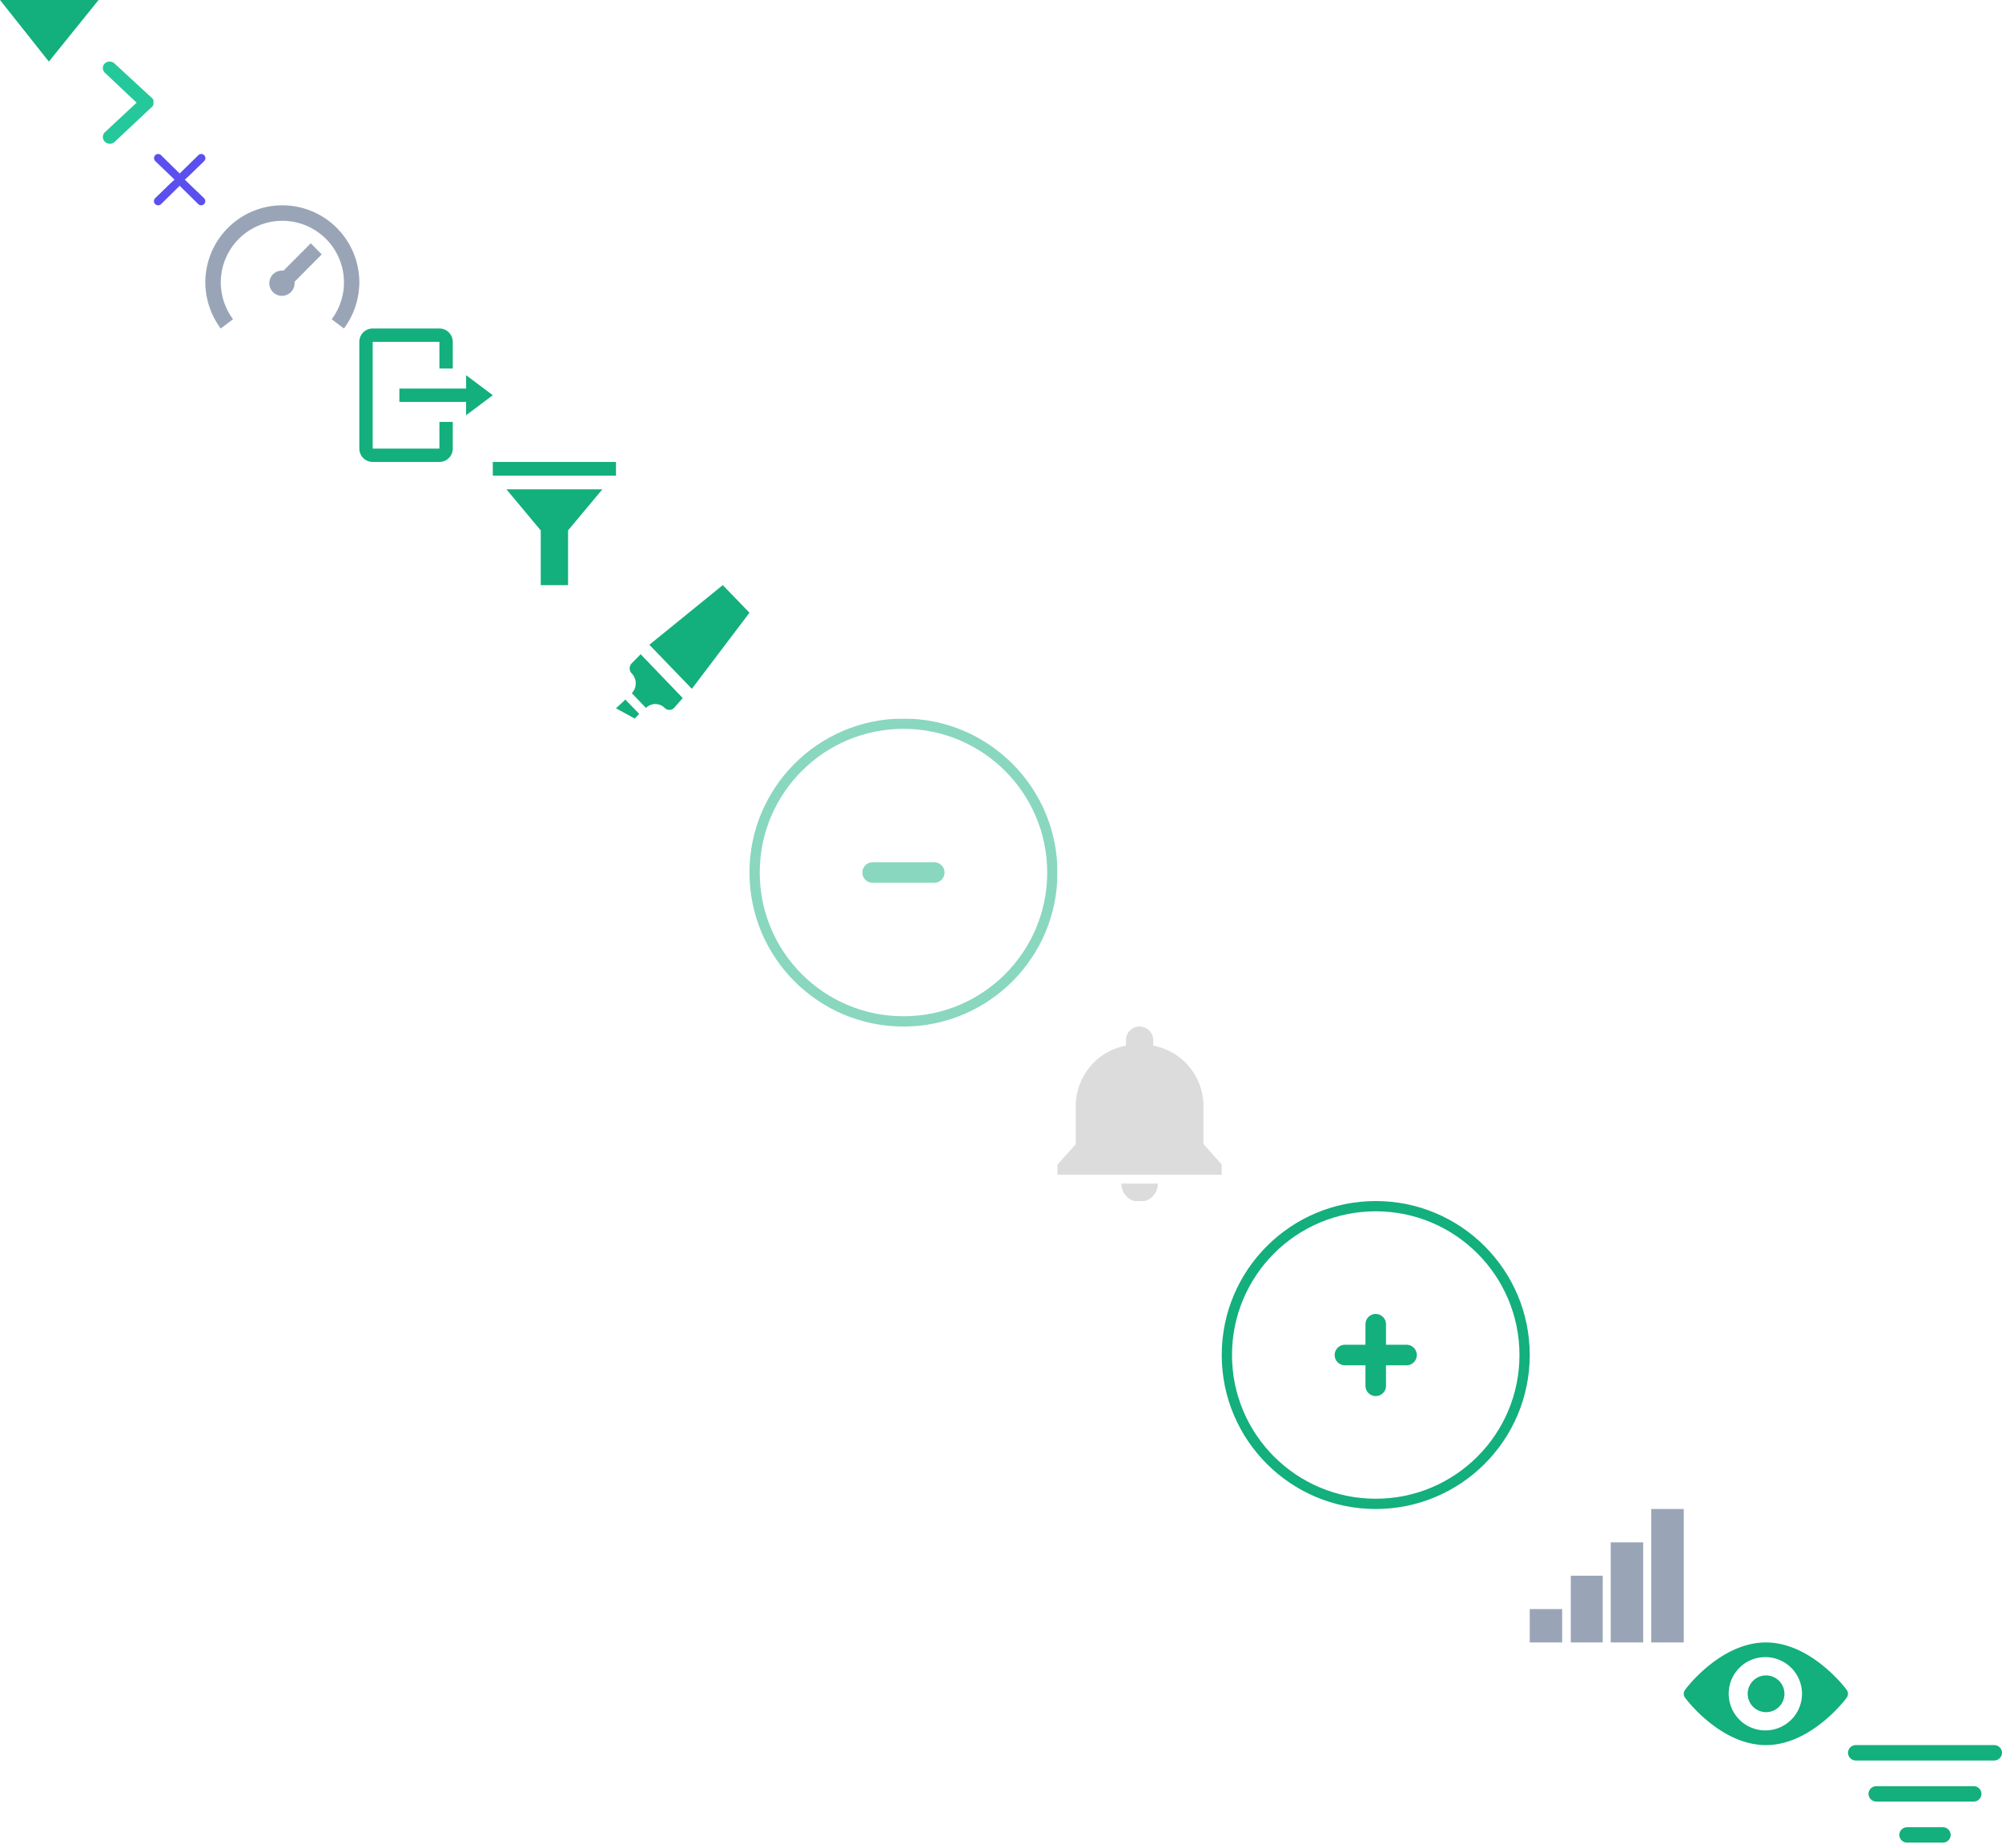 <?xml version="1.0" encoding="utf-8"?><svg width="195" height="180" viewBox="0 0 195 180" xmlns="http://www.w3.org/2000/svg" xmlns:xlink="http://www.w3.org/1999/xlink"><svg viewBox="0 0 9.6 6" width="9.6" height="6" id="arrow-down" xmlns="http://www.w3.org/2000/svg"><defs><style>.aa{fill:#13af7d}</style></defs><path class="aa" d="M0 0h9.6L4.76 6z"/></svg><svg viewBox="0 0 4.95 8.01" width="4.95" height="8.01" id="arrow-right" x="10" y="6" xmlns="http://www.w3.org/2000/svg"><defs><style>.ba{fill:#25c89b}</style></defs><path class="ba" d="M.2.19a.62.62 0 0 0 0 .88l2.42 2.29.69.64-.69.64L.2 6.9a.64.64 0 0 0 0 .89.69.69 0 0 0 1 0l3.62-3.4a.58.58 0 0 0 0-.82L1.15.18A.69.69 0 0 0 .2.19z"/></svg><svg viewBox="0 0 5 5" width="5" height="5" id="close" x="15" y="15" xmlns="http://www.w3.org/2000/svg"><defs><style>.ca{fill:#5a4fef}</style></defs><path class="ca" d="M2.5 1.9L4.32.12a.4.4 0 0 1 .57 0 .41.41 0 0 1 0 .57L3.44 2.1 3 2.5l.41.4 1.47 1.41a.41.41 0 0 1 0 .57.4.4 0 0 1-.57 0L2.5 3.1.69 4.88a.41.41 0 0 1-.58 0 .41.41 0 0 1 0-.57L1.56 2.9 2 2.5l-.41-.4L.12.69a.41.41 0 0 1 0-.57.4.4 0 0 1 .57 0z"/></svg><svg viewBox="0 0 15 12" width="15" height="12" id="dashboard" x="20" y="20" xmlns="http://www.w3.org/2000/svg"><defs><style>.da{fill:#99a5b7}</style></defs><path class="da" d="M7.5 0A7.51 7.51 0 0 0 0 7.54 7.59 7.59 0 0 0 1.5 12l1.2-.9a6 6 0 0 1 4.8-9.59 6 6 0 0 1 4.81 9.59l1.19.9A7.59 7.59 0 0 0 15 7.54 7.51 7.51 0 0 0 7.5 0zm2.77 3.7L7.62 6.36H7.5a1.23 1.23 0 1 0 1.19 1.3.17.17 0 0 0 0-.1v-.11l2.65-2.67-1.07-1.08z"/></svg><svg viewBox="0 0 13 13" width="13" height="13" id="export" x="35" y="32" xmlns="http://www.w3.org/2000/svg"><defs><style>.ea{fill:#13af7d}</style></defs><path class="ea" d="M1.3 0A1.3 1.3 0 0 0 0 1.3v10.4A1.3 1.3 0 0 0 1.3 13h6.5a1.3 1.3 0 0 0 1.3-1.3V9.1H7.8v2.6H1.3V1.3h6.5v2.6h1.3V1.3A1.3 1.3 0 0 0 7.8 0zm9.1 4.55v1.3H3.9v1.3h6.5v1.3L13 6.5z"/></svg><svg viewBox="0 0 12 12" width="12" height="12" id="filter" x="48" y="45" xmlns="http://www.w3.org/2000/svg"><defs><style>.fa{fill:#13af7d}</style></defs><path class="fa" d="M0 0v1.33h12V0zm1.33 2.67l3.34 4V12h2.66V6.67l3.34-4z"/></svg><svg viewBox="0 0 13 13" width="13" height="13" id="highlight" x="60" y="57" xmlns="http://www.w3.org/2000/svg"><defs><style>.ga{fill:#13af7d}</style></defs><path class="ga" d="M10.4 0L3.25 5.81l4.14 4.29L13 2.69zm-8 6.73l-.86.88a.7.7 0 0 0 0 1 1.4 1.4 0 0 1 0 1.92l1.38 1.43a1.29 1.29 0 0 1 1.82 0 .64.64 0 0 0 .92 0L6.5 11zm-1.47 4.4L0 12l1.83 1 .43-.46-1.37-1.41z"/></svg><svg viewBox="0 0 30 30" width="30" height="30" id="minus" x="73" y="70" xmlns="http://www.w3.org/2000/svg"><defs><style>.ha{opacity:.5}.hb{fill:none;stroke:#13af7d}.hc{fill:#13af7d}</style></defs><g class="ha"><circle class="hb" cx="15" cy="15" r="14.5"/><path class="hc" d="M12 14h6a1 1 0 0 1 1 1 1 1 0 0 1-1 1h-6a1 1 0 0 1-1-1 1 1 0 0 1 1-1z"/></g></svg><svg viewBox="0 0 16 17" width="16" height="17" id="notification" x="103" y="100" xmlns="http://www.w3.org/2000/svg"><defs><style>.ia{fill:#dcdcdc}</style></defs><path class="ia" d="M8 0a1.33 1.33 0 0 0-1.33 1.27v.59a6 6 0 0 0-4.89 5.79v3.82L0 13.44v1h16v-1l-1.78-2V7.65a6 6 0 0 0-4.89-5.79v-.58A1.34 1.34 0 0 0 8 0zM6.22 15.3a1.78 1.78 0 0 0 3.56 0z"/></svg><svg viewBox="0 0 30 30" width="30" height="30" id="plus" x="119" y="117" xmlns="http://www.w3.org/2000/svg"><defs><style>.ja{fill:none;stroke:#13af7d}.jb{fill:#13af7d}</style></defs><circle class="ja" cx="15" cy="15" r="14.5"/><path class="jb" d="M12 14h6a1 1 0 0 1 1 1 1 1 0 0 1-1 1h-6a1 1 0 0 1-1-1 1 1 0 0 1 1-1z"/><path class="jb" d="M16 12v6a1 1 0 0 1-1 1 1 1 0 0 1-1-1v-6a1 1 0 0 1 1-1 1 1 0 0 1 1 1z"/></svg><svg viewBox="0 0 15 13" width="15" height="13" id="report" x="149" y="147" xmlns="http://www.w3.org/2000/svg"><defs><style>.ka{fill:#99a5b7}</style></defs><path class="ka" d="M11.84 0v13H15V0zM7.89 3.25V13h3.16V3.25zM4 6.5V13h3.11V6.5zM0 9.75V13h3.16V9.75z"/></svg><svg viewBox="0 0 16 10" width="16" height="10" id="show" x="164" y="160" xmlns="http://www.w3.org/2000/svg"><defs><style>.la{fill:#13af7d}</style></defs><path class="la" d="M8 0C3.65 0 .31 4.36.16 4.58a.64.64 0 0 0 0 .84C.31 5.64 3.65 10 8 10s7.69-4.36 7.84-4.58a.64.64 0 0 0 0-.84C15.69 4.36 12.35 0 8 0zm0 1.43A3.57 3.57 0 1 1 4.38 5 3.56 3.56 0 0 1 8 1.43zm0 1.78A1.79 1.79 0 1 0 9.81 5 1.8 1.8 0 0 0 8 3.21z"/></svg><svg viewBox="0 0 15 9.5" width="15" height="9.5" id="submit" x="180" y="170" xmlns="http://www.w3.org/2000/svg"><defs><style>.ma{fill:#13af7d}</style></defs><path class="ma" d="M.75 0h13.5a.76.76 0 0 1 .75.75.76.76 0 0 1-.75.75H.75A.76.76 0 0 1 0 .75.76.76 0 0 1 .75 0zM2.75 4h9.5a.76.76 0 0 1 .75.75.76.76 0 0 1-.75.75h-9.5A.76.76 0 0 1 2 4.75.76.76 0 0 1 2.75 4zM5.75 8h3.5a.76.76 0 0 1 .75.75.76.76 0 0 1-.75.75h-3.5A.76.76 0 0 1 5 8.75.76.76 0 0 1 5.75 8z"/></svg></svg>